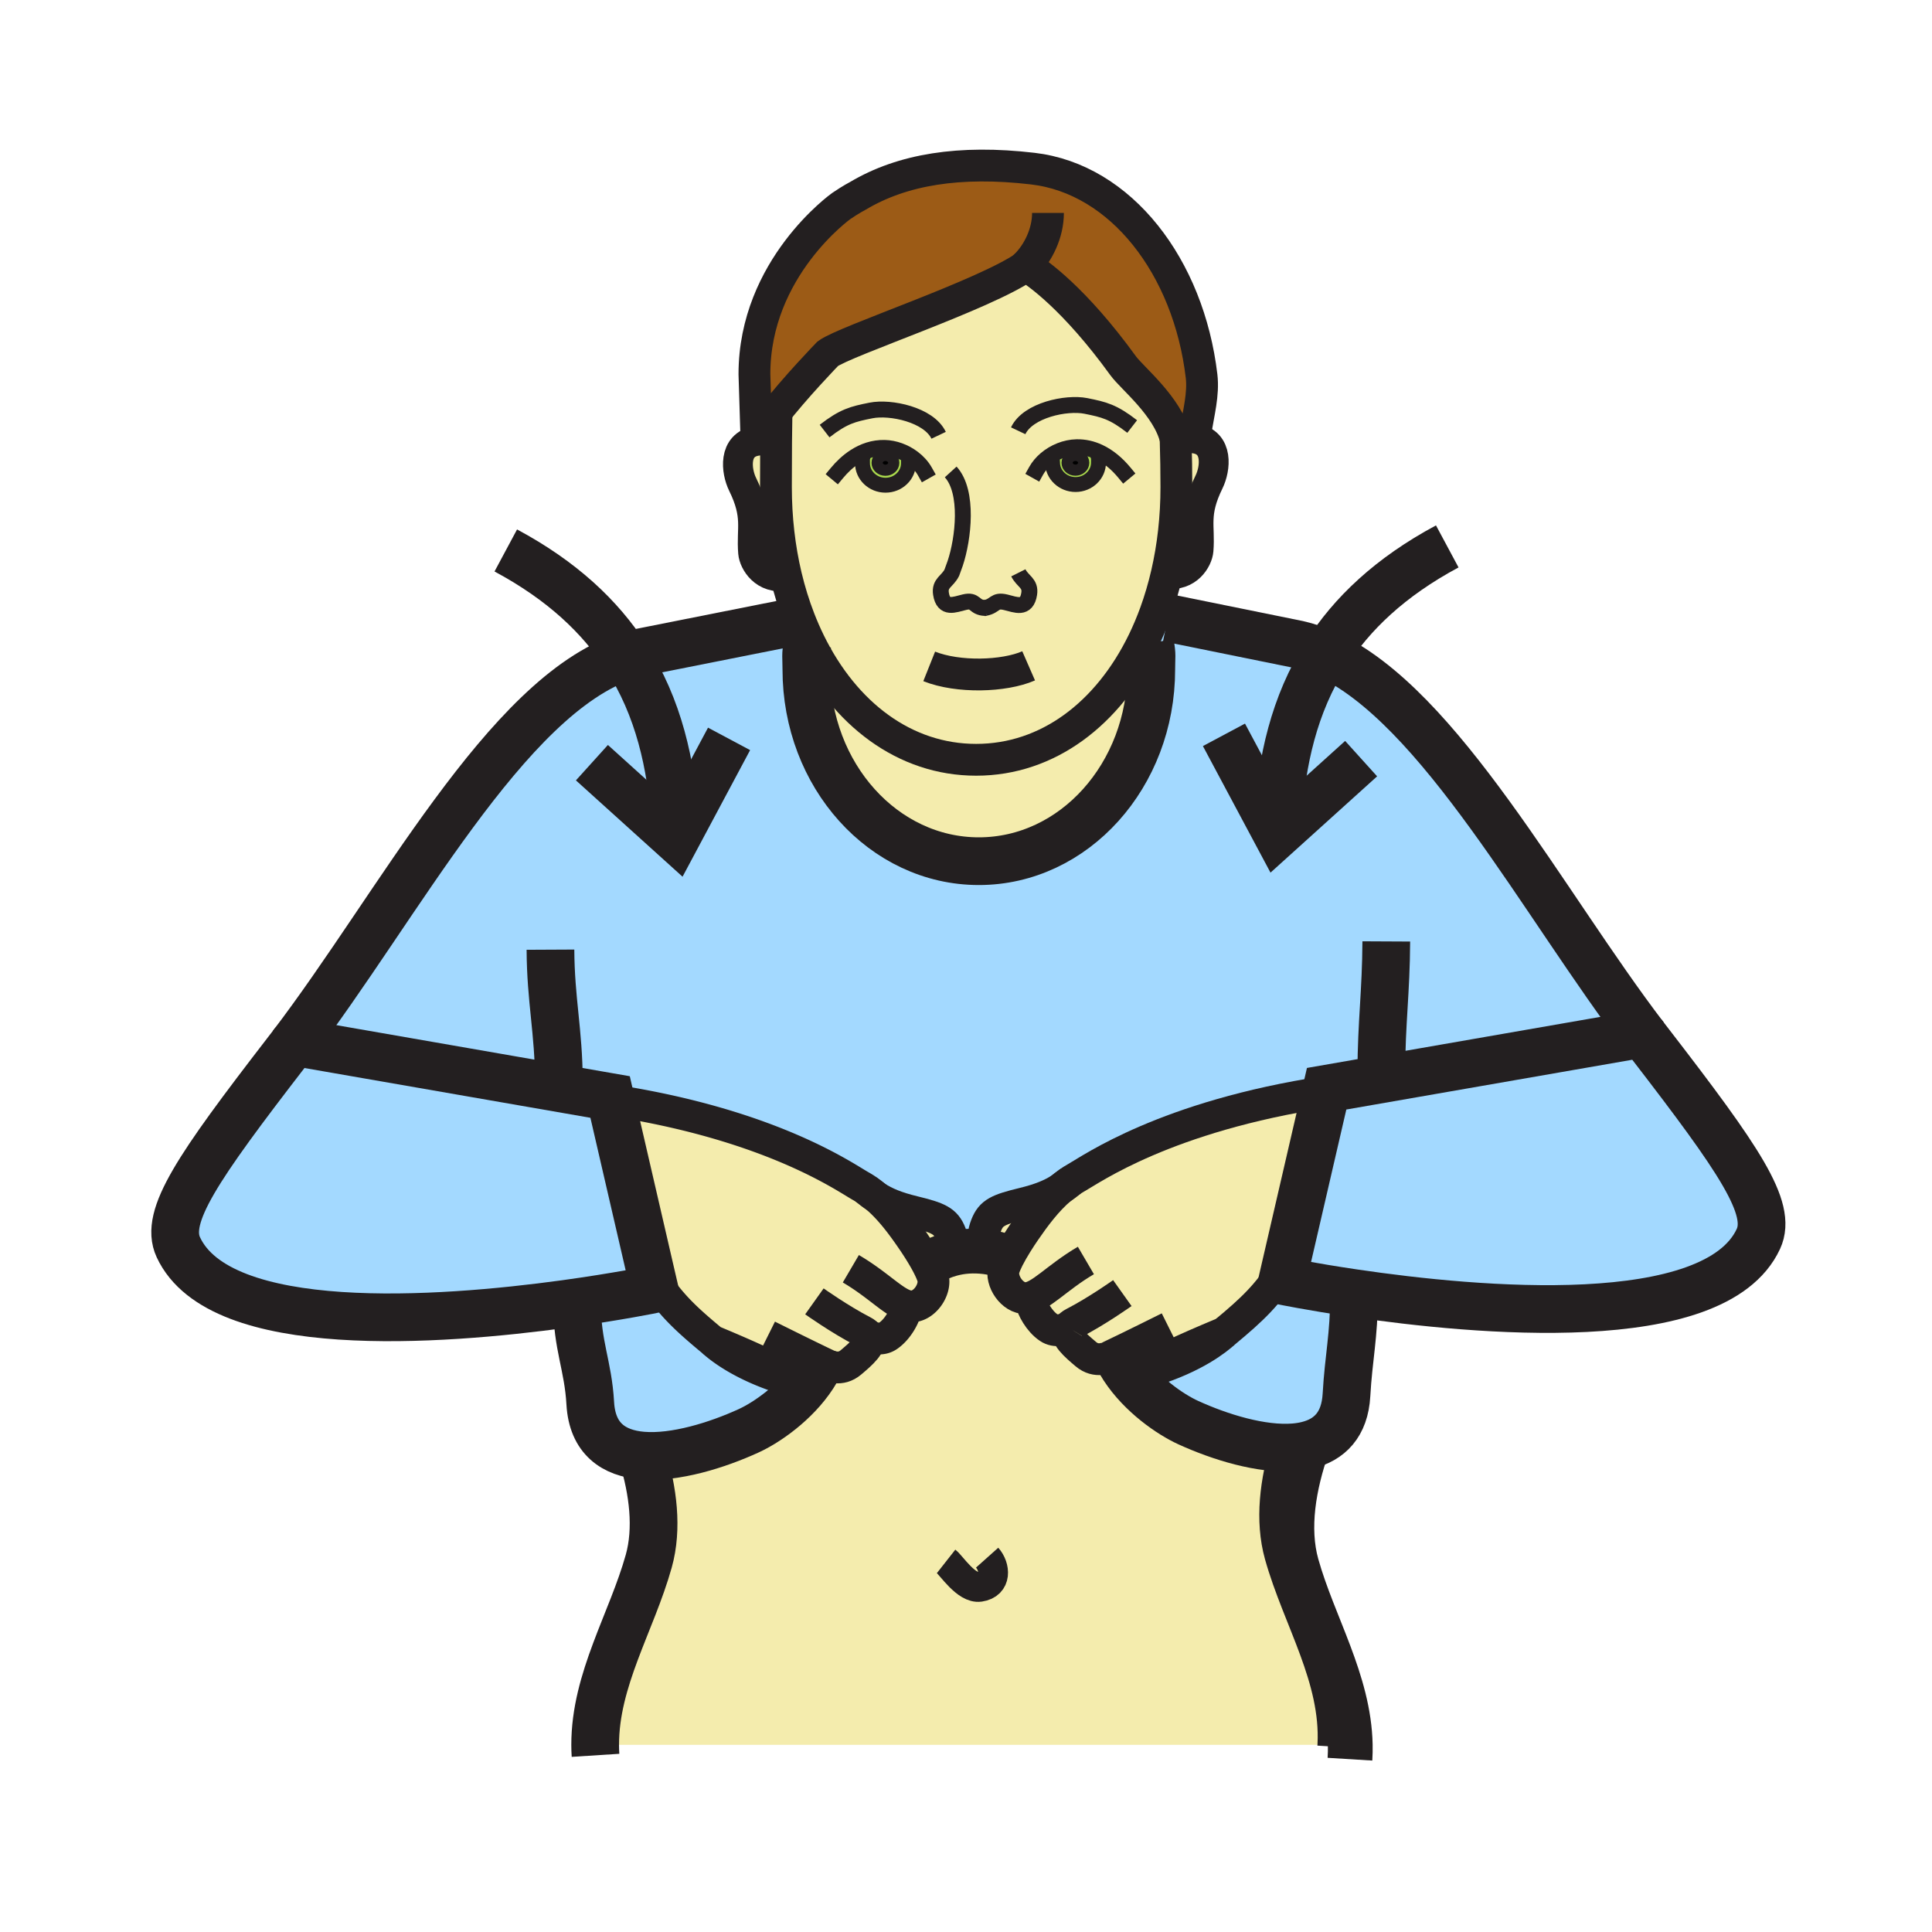 <?xml version="1.0"?><svg xmlns="http://www.w3.org/2000/svg" width="850.394" height="850.394" viewBox="0 0 850.394 850.394" overflow="visible"><path d="M389.73 200.46c2.02 0 3.66 1.46 3.66 3.26 0 1.8-1.64 3.26-3.66 3.26-2.01 0-3.65-1.46-3.65-3.26 0-1.8 1.64-3.26 3.65-3.26z"></path><path d="M565.77 557.79l17.86-77.22.311-1.351 138.97-24.189c.38.489.75.97 1.12 1.45.83 1.069 1.64 2.13 2.439 3.17 39.181 50.8 53.78 72.159 47.511 85.68-19.2 41.47-124.131 31.79-177.86 23.86-19.101-2.811-31.73-5.41-31.73-5.41l1.379-5.99z" fill="#a3d9ff"></path><path d="M583.72 287.87c50.03 22.67 95.44 109.83 140.311 168.61-.37-.48-.74-.961-1.12-1.45L583.94 479.22l-.311 1.351c-70.58 10.779-103.17 34.06-109.979 37.859-2.391 1.34-4.641 2.95-6.75 4.75-4.061 2.63-8.9 4.681-16.551 6.54-11.04 2.681-14.119 4.101-16.25 9.561-2.68 6.83-.55 10.93 4.74 12.279l-.09.341c-1.55-.391-3.13-.69-4.72-.891-5.69-.7-10.81-.29-15.5 1 1.35-2.109 1.41-5.149-.14-9.09-2.14-5.46-5.22-6.88-16.26-9.56-7.62-1.851-12.47-3.9-16.52-6.511-2.12-1.81-4.38-3.43-6.78-4.779-6.81-3.801-39.39-27.09-109.98-37.86l-.31-1.35-138.97-24.19c-.38.49-.75.97-1.12 1.45 46.86-61.38 94.3-153.71 146.98-171.24 1.92-.64 3.84-1.18 5.77-1.61L348 274l3.82-1.6c1.38 3.56 2.88 7 4.51 10.32l-.87.44c-1.01 5.5-.53 5.69-.53 11.52 0 46.6 33.99 84.38 75.91 84.38s75.91-37.78 75.91-84.38c0-5.83.48-6.02-.53-11.52l-3-.86c1.931-3.99 3.69-8.15 5.271-12.48L514 272l57.28 11.63c4.18.94 8.32 2.37 12.44 4.24zM569.75 637.04c-14.42 1.21-32.84-4.521-46.74-10.87-7.89-3.6-20.64-12.34-28.45-24.31 4.11 1.46 9.221 2.42 12.471 1.42 18.91-5.891 28.67-13.761 31.88-16.71 12.84-10.65 18.77-16.44 26.859-28.78l-1.38 5.99s12.63 2.6 31.73 5.41l-.12.81c0 18.21-2.39 27.32-3.33 44.01-.75 13.181-7.57 19.73-17.17 22.101-1.82.459-3.75.759-5.75.929z" fill="#a3d9ff"></path><path d="M418.53 552.01c4.69-1.29 9.81-1.7 15.5-1 1.59.2 3.17.5 4.72.891.92.239 1.84.51 2.74.81l2.31 1.18c-.83 1.66-1.52 3.221-1.92 4.54-1.57 5.21 3.561 13.16 9.66 12.971l2.18 1.189c.61 3.28 3.681 8.95 7.891 11.79 3.069 2.101 6.85.82 8.64-.01-2.12 3.46 3.34 7.96 7.68 11.649 4.641 3.961 9.49 1.601 10.551 1l.029.07c-1.859.88 1.471 3.13 6.05 4.771 7.811 11.97 20.561 20.71 28.45 24.31 13.9 6.35 32.32 12.08 46.74 10.87-4.76 15.63-6.85 32.1-2.82 46.5 7.851 27.97 24.971 54.16 23.48 84.46H264l-2.03.03c-.03-28.78 16.05-53.99 23.58-80.84 4.03-14.4 1.94-30.881-2.82-46.5 14.41 1.199 32.84-4.53 46.74-10.881 7.9-3.6 20.65-12.35 28.45-24.319 4.58-1.62 7.91-3.88 6.06-4.75l.04-.08c1.1.62 5.91 2.939 10.54-1 4.33-3.68 9.77-8.18 7.67-11.63 1.79.819 5.57 2.09 8.64-.011 4.2-2.84 7.28-8.51 7.89-11.789l.38-1.461c.61.16 1.21.25 1.8.271 6.1.2 11.24-7.76 9.65-12.96-.49-1.62-1.41-3.6-2.5-5.67l.81-.271c3.01-1.78 6.2-3.19 9.63-4.13z" fill="#f4ecad" class="aac-skin-fill"></path><path d="M466.9 523.18c2.109-1.8 4.359-3.41 6.75-4.75 6.81-3.8 39.399-27.08 109.979-37.859l-17.86 77.22c-8.09 12.34-14.02 18.13-26.859 28.78.22-.2.399-.37.56-.53l-.56.53c-3.21 2.949-12.97 10.819-31.88 16.71-3.25 1-8.36.04-12.471-1.42-4.579-1.641-7.909-3.891-6.05-4.771l-.029-.07c-1.061.601-5.91 2.961-10.551-1-4.34-3.689-9.8-8.189-7.68-11.649-1.79.83-5.57 2.11-8.64.01-4.21-2.84-7.28-8.51-7.891-11.79l-2.18-1.189c-6.1.189-11.23-7.761-9.66-12.971.4-1.319 1.09-2.88 1.92-4.54 2.141-4.229 5.271-9.05 7.28-11.979 4.452-6.462 9.572-13.412 15.822-18.732zM517.66 193.86l.96-.18c1.51-.54 3.149-.84 4.899-.84.82 0 1.671.06 2.54.2 10.36 1.66 8.96 13.29 6.11 19.1-6.92 14.12-3.75 19.31-4.63 30.09-.33 3.98-4.74 11.61-13.96 10.31 2.75-11.92 4.22-24.74 4.22-38.2 0-7.34-.1-12.43-.34-21.31.081.28.141.55.201.83z" fill="#f4ecad" class="aac-skin-fill"></path><path d="M452.52 117.6c-.609-.37-.92-.54-.92-.54-.04.02-.069.05-.109.08-18.12 12.65-79.34 32.84-87.12 38.54 0 0-14.43 14.88-24.06 27.35-3.21 4.16-5.89 8.05-7.33 11.04l-.91-29.37c0-46.84 38.24-74.03 38.24-74.03 4.41-3 7.37-4.51 7.37-4.51 19.5-11.6 44.72-15.7 76.89-11.94 38.84 4.52 68.64 43.21 74.319 91.36.92 7.82-1.3 16.11-2.649 24.38l-2.721 2.88c-1.75 0-3.39.3-4.899.84l-.96.18c-.061-.28-.12-.55-.2-.83-3.57-14.34-19.12-26.55-23.11-32.06-21.581-29.79-37.891-40.94-41.831-43.37z" fill="#9c5b16"></path><path d="M433.56 267.6c-.13.03-.26.05-.399.07l.87-.06c-.15 0-.3 0-.44-.01h-.031zm80.02-15.06c-1.38 6-3.09 11.78-5.09 17.28-1.58 4.33-3.34 8.49-5.271 12.48-15.479 31.85-42.02 52.13-73.55 52.13-31.4 0-57.84-20.1-73.34-51.71-1.63-3.32-3.13-6.76-4.51-10.32-2.32-5.99-4.28-12.31-5.85-18.91-2.88-12.19-4.43-25.34-4.43-39.15 0-4.42.01-12.16.07-19.63.03-4.19.08-8.29.16-11.68h-1.46c9.63-12.47 24.06-27.35 24.06-27.35 7.78-5.7 69-25.89 87.12-38.54.189.17.56.33 1.029.46 3.94 2.43 20.25 13.58 41.83 43.37 3.99 5.51 19.54 17.72 23.11 32.06.24 8.88.34 13.97.34 21.31.002 13.46-1.468 26.28-4.218 38.2zm-137.42-51.41l3.56.37c-.14.64-.08 1.29-.08 2.41 0 5.34 4.54 9.66 10.13 9.66s10.12-4.32 10.12-9.66l1.95-2.27c-3.59-2.72-8.1-4.39-12.51-4.49-4.86-.1-9.29 1.44-13.17 3.98zm84.13 1.05l2.88.02c.021.32.12.65.12 1.41 0 5.33 4.54 9.66 10.13 9.66 5.58 0 10.11-4.33 10.11-9.66 0-1.46.1-2.13-.261-2.98l.5-1.62c-3.05-1.43-6.369-2.24-9.92-2.16-4.849.11-9.819 2.12-13.559 5.33z" fill="#f4ecad" class="aac-skin-fill"></path><path d="M506.22 283.16c1.011 5.5.53 5.69.53 11.52 0 46.6-33.99 84.38-75.91 84.38s-75.91-37.78-75.91-84.38c0-5.83-.48-6.02.53-11.52l.87-.44c15.5 31.61 41.94 51.71 73.34 51.71 31.53 0 58.07-20.28 73.55-52.13l3 .86z" fill="#f4ecad" class="aac-skin-fill"></path><path d="M483.77 199.01l-.5 1.62c.36.85.261 1.52.261 2.98 0 5.33-4.53 9.66-10.11 9.66-5.59 0-10.13-4.33-10.13-9.66 0-.76-.1-1.09-.12-1.41l-2.88-.02c3.74-3.21 8.71-5.22 13.56-5.33 3.549-.08 6.869.73 9.919 2.16zm-6.76 4.69c0-1.81-1.64-3.26-3.649-3.26-2.021 0-3.66 1.45-3.66 3.26 0 1.79 1.64 3.25 3.66 3.25 2.009 0 3.649-1.46 3.649-3.25z" fill="#abda4d"></path><path d="M473.36 200.44c2.01 0 3.649 1.45 3.649 3.26 0 1.79-1.64 3.25-3.649 3.25-2.021 0-3.66-1.46-3.66-3.25 0-1.81 1.64-3.26 3.66-3.26z"></path><path d="M438.84 551.56c-5.29-1.35-7.42-5.449-4.74-12.279 2.131-5.46 5.21-6.88 16.25-9.561 7.65-1.859 12.49-3.91 16.551-6.54-6.25 5.32-11.37 12.271-15.82 18.73-2.01 2.93-5.14 7.75-7.28 11.979l-2.31-1.18c-.9-.3-1.82-.57-2.74-.81l.089-.339zM418.39 542.92c1.55 3.94 1.49 6.98.14 9.09-3.43.94-6.62 2.351-9.63 4.13l-.81.271c-2.09-3.94-4.85-8.19-6.69-10.851-4.44-6.47-9.55-13.399-15.79-18.71 4.05 2.61 8.9 4.66 16.52 6.511 11.04 2.679 14.12 4.099 16.26 9.559z" fill="#f4ecad" class="aac-skin-fill"></path><path d="M385.61 526.85c6.24 5.311 11.35 12.24 15.79 18.71 1.84 2.66 4.6 6.91 6.69 10.851 1.09 2.07 2.01 4.05 2.5 5.67 1.59 5.2-3.55 13.16-9.65 12.96a8.177 8.177 0 0 1-1.8-.271l-.38 1.461c-.61 3.279-3.69 8.949-7.89 11.789-3.07 2.101-6.85.83-8.64.011 2.1 3.45-3.34 7.95-7.67 11.63-4.63 3.939-9.44 1.62-10.54 1l-.04.08c1.85.87-1.48 3.13-6.06 4.75-4.11 1.47-9.22 2.42-12.47 1.42-18.85-5.86-28.61-13.7-31.85-16.67l-.03-.03-.56-.53c.16.16.34.33.56.53-12.84-10.65-18.77-16.45-26.87-28.77l-17.85-77.23c70.59 10.771 103.17 34.06 109.98 37.86 2.4 1.349 4.66 2.969 6.78 4.779z" fill="#f4ecad" class="aac-skin-fill"></path><path d="M379.72 201.5l-3.56-.37c3.88-2.54 8.31-4.08 13.17-3.98 4.41.1 8.92 1.77 12.51 4.49l-1.95 2.27c0 5.34-4.53 9.66-10.12 9.66s-10.13-4.32-10.13-9.66c0-1.12-.06-1.77.08-2.41zm13.67 2.22c0-1.8-1.64-3.26-3.66-3.26-2.01 0-3.65 1.46-3.65 3.26 0 1.8 1.64 3.26 3.65 3.26 2.02 0 3.66-1.46 3.66-3.26z" fill="#abda4d"></path><path d="M282.73 640.69c-12.53-1.051-22.03-7.351-22.92-23.04-.94-16.68-5.81-25.45-5.81-43.65l-5.22-.07c23.27-3.199 39.31-6.5 39.31-6.5l-1.39-5.989c8.1 12.319 14.03 18.119 26.87 28.77l.03.03c3.24 2.97 13 10.81 31.85 16.67 3.25 1 8.36.05 12.47-1.42-7.8 11.97-20.55 20.72-28.45 24.319-13.9 6.35-32.33 12.08-46.74 10.88z" fill="#a3d9ff"></path><path d="M345.97 253.49c-9.56 1.65-14.14-6.18-14.48-10.24-.88-10.77 2.29-15.97-4.63-30.09-2.84-5.8-4.24-17.43 6.12-19.09 2.72-.44 5.22-.16 7.45.63l1.18.01c-.06 7.47-.07 15.21-.07 19.63 0 13.81 1.55 26.96 4.43 39.15z" fill="#f4ecad" class="aac-skin-fill"></path><path d="M286.7 561.44l1.39 5.989s-16.04 3.301-39.31 6.5c-55.45 7.61-151.95 14.641-170.29-24.96-6.25-13.52 8.34-34.88 47.52-85.68.8-1.04 1.61-2.1 2.44-3.17.37-.48.74-.96 1.12-1.45l138.97 24.19.31 1.35 17.85 77.231z" fill="#a3d9ff"></path><g fill="none" stroke="#231f20"><path d="M368.34 208.26c2.28-2.75 4.89-5.22 7.82-7.13 3.88-2.54 8.31-4.08 13.17-3.98 4.41.1 8.92 1.77 12.51 4.49 2.16 1.62 3.98 3.62 5.26 5.89" stroke-width="7" stroke-linecap="square" stroke-miterlimit="10"></path><path d="M399.89 203.91c0 5.34-4.53 9.66-10.12 9.66s-10.13-4.32-10.13-9.66c0-1.12-.06-1.77.08-2.41.03-.11.06-.22.1-.34" stroke-width="6.567" stroke-linecap="square" stroke-miterlimit="10"></path><path d="M494.84 207.95c-3.09-3.73-6.81-6.94-11.07-8.94-3.05-1.43-6.369-2.24-9.92-2.16-4.85.11-9.819 2.12-13.56 5.33-1.7 1.46-3.15 3.16-4.21 5.05" stroke-width="7" stroke-linecap="square" stroke-miterlimit="10"></path><path d="M463.17 202.2c.021.32.12.65.12 1.41 0 5.33 4.54 9.66 10.13 9.66 5.58 0 10.11-4.33 10.11-9.66 0-1.46.1-2.13-.261-2.98" stroke-width="6.567" stroke-linecap="square" stroke-miterlimit="10"></path><path d="M340.43 194.7c-2.23-.79-4.73-1.07-7.45-.63-10.36 1.66-8.96 13.29-6.12 19.09 6.92 14.12 3.75 19.32 4.63 30.09.34 4.06 4.92 11.89 14.48 10.24.09-.01.19-.03.29-.05M518.62 193.68c1.51-.54 3.149-.84 4.899-.84.82 0 1.671.06 2.54.2 10.36 1.66 8.96 13.29 6.11 19.1-6.92 14.12-3.75 19.31-4.63 30.09-.33 3.98-4.74 11.61-13.96 10.31-.26-.03-.53-.08-.8-.13" stroke-width="13.134"></path><path d="M409 293.32c12.73 5.08 32.94 4.49 43.77-.24M517.44 191.94c.01.37.02.73.02 1.09.24 8.88.34 13.97.34 21.31 0 13.46-1.47 26.28-4.22 38.2-1.38 6-3.09 11.78-5.09 17.28-1.58 4.33-3.34 8.49-5.271 12.48-15.479 31.85-42.02 52.13-73.55 52.13-31.4 0-57.84-20.1-73.34-51.71-1.63-3.32-3.13-6.76-4.51-10.32-2.32-5.99-4.28-12.31-5.85-18.91-2.88-12.19-4.43-25.34-4.43-39.15 0-4.42.01-12.16.07-19.63.03-4.19.08-8.29.16-11.68" stroke-width="14"></path><path d="M433.59 267.6c4.78-.91 3.94-3.74 9.101-2.49 4.46 1.08 9.199 3.3 10.31-3.68.77-4.8-2.84-5.43-4.77-9.29" stroke-width="7"></path><path d="M418.46 207.73c8.01 8.79 5.58 29.43 2 40.18l-1.51 4.18c-1.92 3.86-5.53 4.49-4.76 9.3 1.11 6.97 5.84 4.74 10.31 3.67 5.16-1.25 3.98 2.33 9.06 2.54h.031c.141.01.29.01.44.01l-.87.06c.14-.02.27-.04.399-.07" stroke-width="7"></path><path d="M393.39 203.72c0 1.8-1.64 3.26-3.66 3.26-2.01 0-3.65-1.46-3.65-3.26 0-1.8 1.64-3.26 3.65-3.26 2.02 0 3.66 1.46 3.66 3.26zM477.01 203.7c0 1.79-1.64 3.25-3.649 3.25-2.021 0-3.66-1.46-3.66-3.25 0-1.81 1.64-3.26 3.66-3.26 2.009 0 3.649 1.45 3.649 3.26z" stroke-width="4.925"></path><path d="M413.15 191.6c-4.32-9.09-21.22-12.64-29.77-10.93-8.05 1.6-12.03 2.57-20.42 9.07M448.17 189.61c4.311-9.09 21.22-12.64 29.771-10.94 8.05 1.61 12.04 2.57 20.409 9.07" stroke-width="7"></path><path d="M526.24 189.96c1.35-8.27 3.569-16.56 2.649-24.38-5.68-48.15-35.479-86.84-74.319-91.36-32.17-3.76-57.39.34-76.89 11.94 0 0-2.96 1.51-7.37 4.51 0 0-38.24 27.19-38.24 74.03l.91 29.37c1.44-2.99 4.12-6.88 7.33-11.04 9.63-12.47 24.06-27.35 24.06-27.35 7.78-5.7 69-25.89 87.12-38.54.04-.03.069-.06.109-.08 0 0 .311.17.92.54 3.94 2.43 20.25 13.58 41.83 43.37 3.99 5.51 19.54 17.72 23.11 32.06.08.28.14.55.2.83.27 1.25.439 2.51.51 3.78" stroke-width="14"></path><path d="M458.67 118.41c-.91.01-4.31-.26-6.15-.81-.47-.13-.84-.29-1.029-.46-.08-.07-.13-.13-.15-.2 5.561-5.41 9.94-14.25 9.94-23.21" stroke-width="14"></path><path d="M128.45 460.12c46.86-61.38 94.3-153.71 146.98-171.24 1.92-.64 3.84-1.18 5.77-1.61L348 274" stroke-width="21"></path><path d="M129.57 458.67l138.97 24.19.31 1.35 17.85 77.23 1.39 5.989s-16.04 3.301-39.31 6.5c-55.45 7.61-151.95 14.641-170.29-24.96-6.25-13.52 8.34-34.88 47.52-85.68.8-1.04 1.61-2.1 2.44-3.17l1.12-1.449M242.29 418.01c.11 22.32 3.63 35.83 3.71 57.99M254 574c0 18.2 4.87 26.97 5.81 43.65.89 15.689 10.39 21.989 22.92 23.04 14.41 1.199 32.84-4.53 46.74-10.881 7.9-3.6 20.65-12.35 28.45-24.319.51-.78 1-1.57 1.46-2.38" stroke-width="21"></path><path d="M282.46 639.79c.09.3.19.6.27.9 4.76 15.619 6.85 32.1 2.82 46.5-7.53 26.85-23.61 52.06-23.58 80.84 0 1.52.05 3.05.15 4.6" stroke-width="21"></path><path d="M575.55 636.33c-6.09 17.37-9.34 36.28-4.78 52.54 7.381 26.32 22.971 51.06 23.561 79.13.04 2.08 0 4.2-.13 6.33" stroke-width="19.701"></path><path d="M416.44 687.26c2.38 1.87 8.88 12.08 14.82 11.2 7.63-1.14 6.8-8.85 3.24-12.84" stroke-width="13.134"></path><path d="M506.22 283.16c1.011 5.5.53 5.69.53 11.52 0 46.6-33.99 84.38-75.91 84.38s-75.91-37.78-75.91-84.38c0-5.83-.48-6.02.53-11.52" stroke-width="21"></path><path d="M363.79 600.52s.08.051.23.141c1.1.62 5.91 2.939 10.54-1 4.33-3.68 9.77-8.18 7.67-11.63-.44-.73-1.23-1.42-2.44-2.04-10.08-5.19-21.32-13.181-21.32-13.181" stroke-width="14" stroke-miterlimit="10"></path><path d="M381.2 587.49s.39.24 1.03.54c1.79.819 5.57 2.09 8.64-.011 4.2-2.84 7.28-8.51 7.89-11.789M265.28 483.68c1.2.17 2.39.351 3.57.53 70.59 10.771 103.17 34.06 109.98 37.86 2.4 1.35 4.66 2.97 6.78 4.779 6.24 5.311 11.35 12.24 15.79 18.71 1.84 2.66 4.6 6.91 6.69 10.851 1.09 2.07 2.01 4.05 2.5 5.67 1.59 5.2-3.55 13.16-9.65 12.96a8.177 8.177 0 0 1-1.8-.271c-5.88-1.55-12.72-9.329-24.63-16.31M357.92 605.49c4.58-1.62 7.91-3.88 6.06-4.75-7.99-3.771-25.99-12.74-25.99-12.74M285.53 559.63c.4.62.79 1.22 1.17 1.811 8.1 12.319 14.03 18.119 26.87 28.77l.03.03c3.24 2.97 13 10.81 31.85 16.67 3.25 1 8.36.05-31.88-16.7 0 0-.56-.53-.96-.92l.4.39c.16.16.34.33.56.53" stroke-width="14" stroke-miterlimit="10"></path><path d="M380.96 523.39c1.51 1.261 3.01 2.41 4.65 3.46 4.05 2.61 8.9 4.66 16.52 6.511 11.04 2.68 14.12 4.1 16.26 9.56 1.55 3.94 1.49 6.98.14 9.09-1.21 1.92-3.49 3.101-6.59 3.51" stroke-width="14" stroke-miterlimit="10"></path><path d="M724.03 456.48c-44.87-58.78-90.28-145.94-140.311-168.61-4.12-1.87-8.26-3.3-12.439-4.24L514 272" stroke-width="21"></path><path d="M722.91 455.03l-138.97 24.19-.311 1.351-17.86 77.22-1.38 5.99s12.63 2.6 31.73 5.41c53.729 7.93 158.66 17.609 177.86-23.86 6.27-13.521-8.33-34.88-47.511-85.68-.8-1.04-1.609-2.101-2.439-3.17-.369-.481-.739-.961-1.119-1.451M610.19 414.38c-.11 22.311-2.12 35.46-2.19 57.62" stroke-width="21"></path><path d="M441.49 552.71c-.9-.3-1.82-.57-2.74-.81-1.55-.391-3.13-.69-4.72-.891-5.69-.7-10.81-.29-15.5 1-3.43.94-6.62 2.351-9.63 4.13" stroke-width="19.701"></path><path d="M596 570c0 18.21-2.39 27.32-3.33 44.01-.75 13.181-7.57 19.73-17.17 22.101-1.82.46-3.75.76-5.75.93-14.42 1.21-32.84-4.521-46.74-10.87-7.89-3.6-20.64-12.34-28.45-24.31-.5-.78-.989-1.58-1.46-2.391" stroke-width="21"></path><path d="M570.02 636.15l-.27.89c-4.76 15.63-6.85 32.1-2.82 46.5 7.851 27.97 24.971 54.16 23.48 84.46-.01.33-.03.66-.05.99" stroke-width="21"></path><path d="M470.26 584.37c.44-.73 1.23-1.41 2.431-2.03 10.079-5.18 21.319-13.17 21.319-13.17M488.69 596.89s-.07.051-.21.13c-1.061.601-5.91 2.961-10.551-1-4.34-3.689-9.8-8.189-7.68-11.649" stroke-width="14" stroke-miterlimit="10"></path><path d="M471.28 583.84s-.38.24-1.021.53h-.01c-1.79.83-5.57 2.11-8.64.01-4.21-2.84-7.28-8.51-7.891-11.79M587.21 480.04c-1.2.17-2.4.35-3.58.53-70.58 10.779-103.17 34.06-109.979 37.859-2.391 1.34-4.641 2.95-6.75 4.75-6.25 5.32-11.37 12.271-15.82 18.73-2.01 2.93-5.14 7.75-7.28 11.979-.83 1.66-1.52 3.221-1.92 4.54-1.57 5.21 3.561 13.16 9.66 12.971 6.33-.2 13.29-8.891 26.43-16.58M494.56 601.86c-4.579-1.641-7.909-3.891-6.05-4.771 7.98-3.76 25.98-12.729 25.98-12.729M566.95 555.98c-.4.619-.79 1.22-1.181 1.81-8.09 12.34-14.02 18.13-26.859 28.78-3.21 2.949-12.97 10.819-31.88 16.71-3.25 1-8.36.04 31.88-16.71l.56-.53c.16-.16.3-.29 0 0-.16.16-.34.33-.56.53" stroke-width="14" stroke-miterlimit="10"></path><path d="M471.51 519.75c-1.5 1.25-2.99 2.39-4.609 3.43-4.061 2.63-8.9 4.681-16.551 6.54-11.04 2.681-14.119 4.101-16.25 9.561-2.68 6.83-.55 10.93 4.74 12.279.54.131 1.101.24 1.7.32" stroke-width="14" stroke-miterlimit="10"></path><path stroke-width="21" d="M260.54 335.7l36.96 33.39 23.41-43.86"></path><path d="M297.18 361.78c-1.75-25.13-7.08-50.26-21.75-72.9-11.24-17.37-27.97-33.28-52.8-46.59M599.12 333.92l-36.96 33.38-23.42-43.85" stroke-width="21"></path><path d="M562.48 360c1.729-24.84 6.949-49.69 21.239-72.13 11.25-17.67 28.11-33.85 53.311-47.36" stroke-width="21"></path></g><path fill="none" d="M0 0h850.394v850.394H0z"></path></svg>